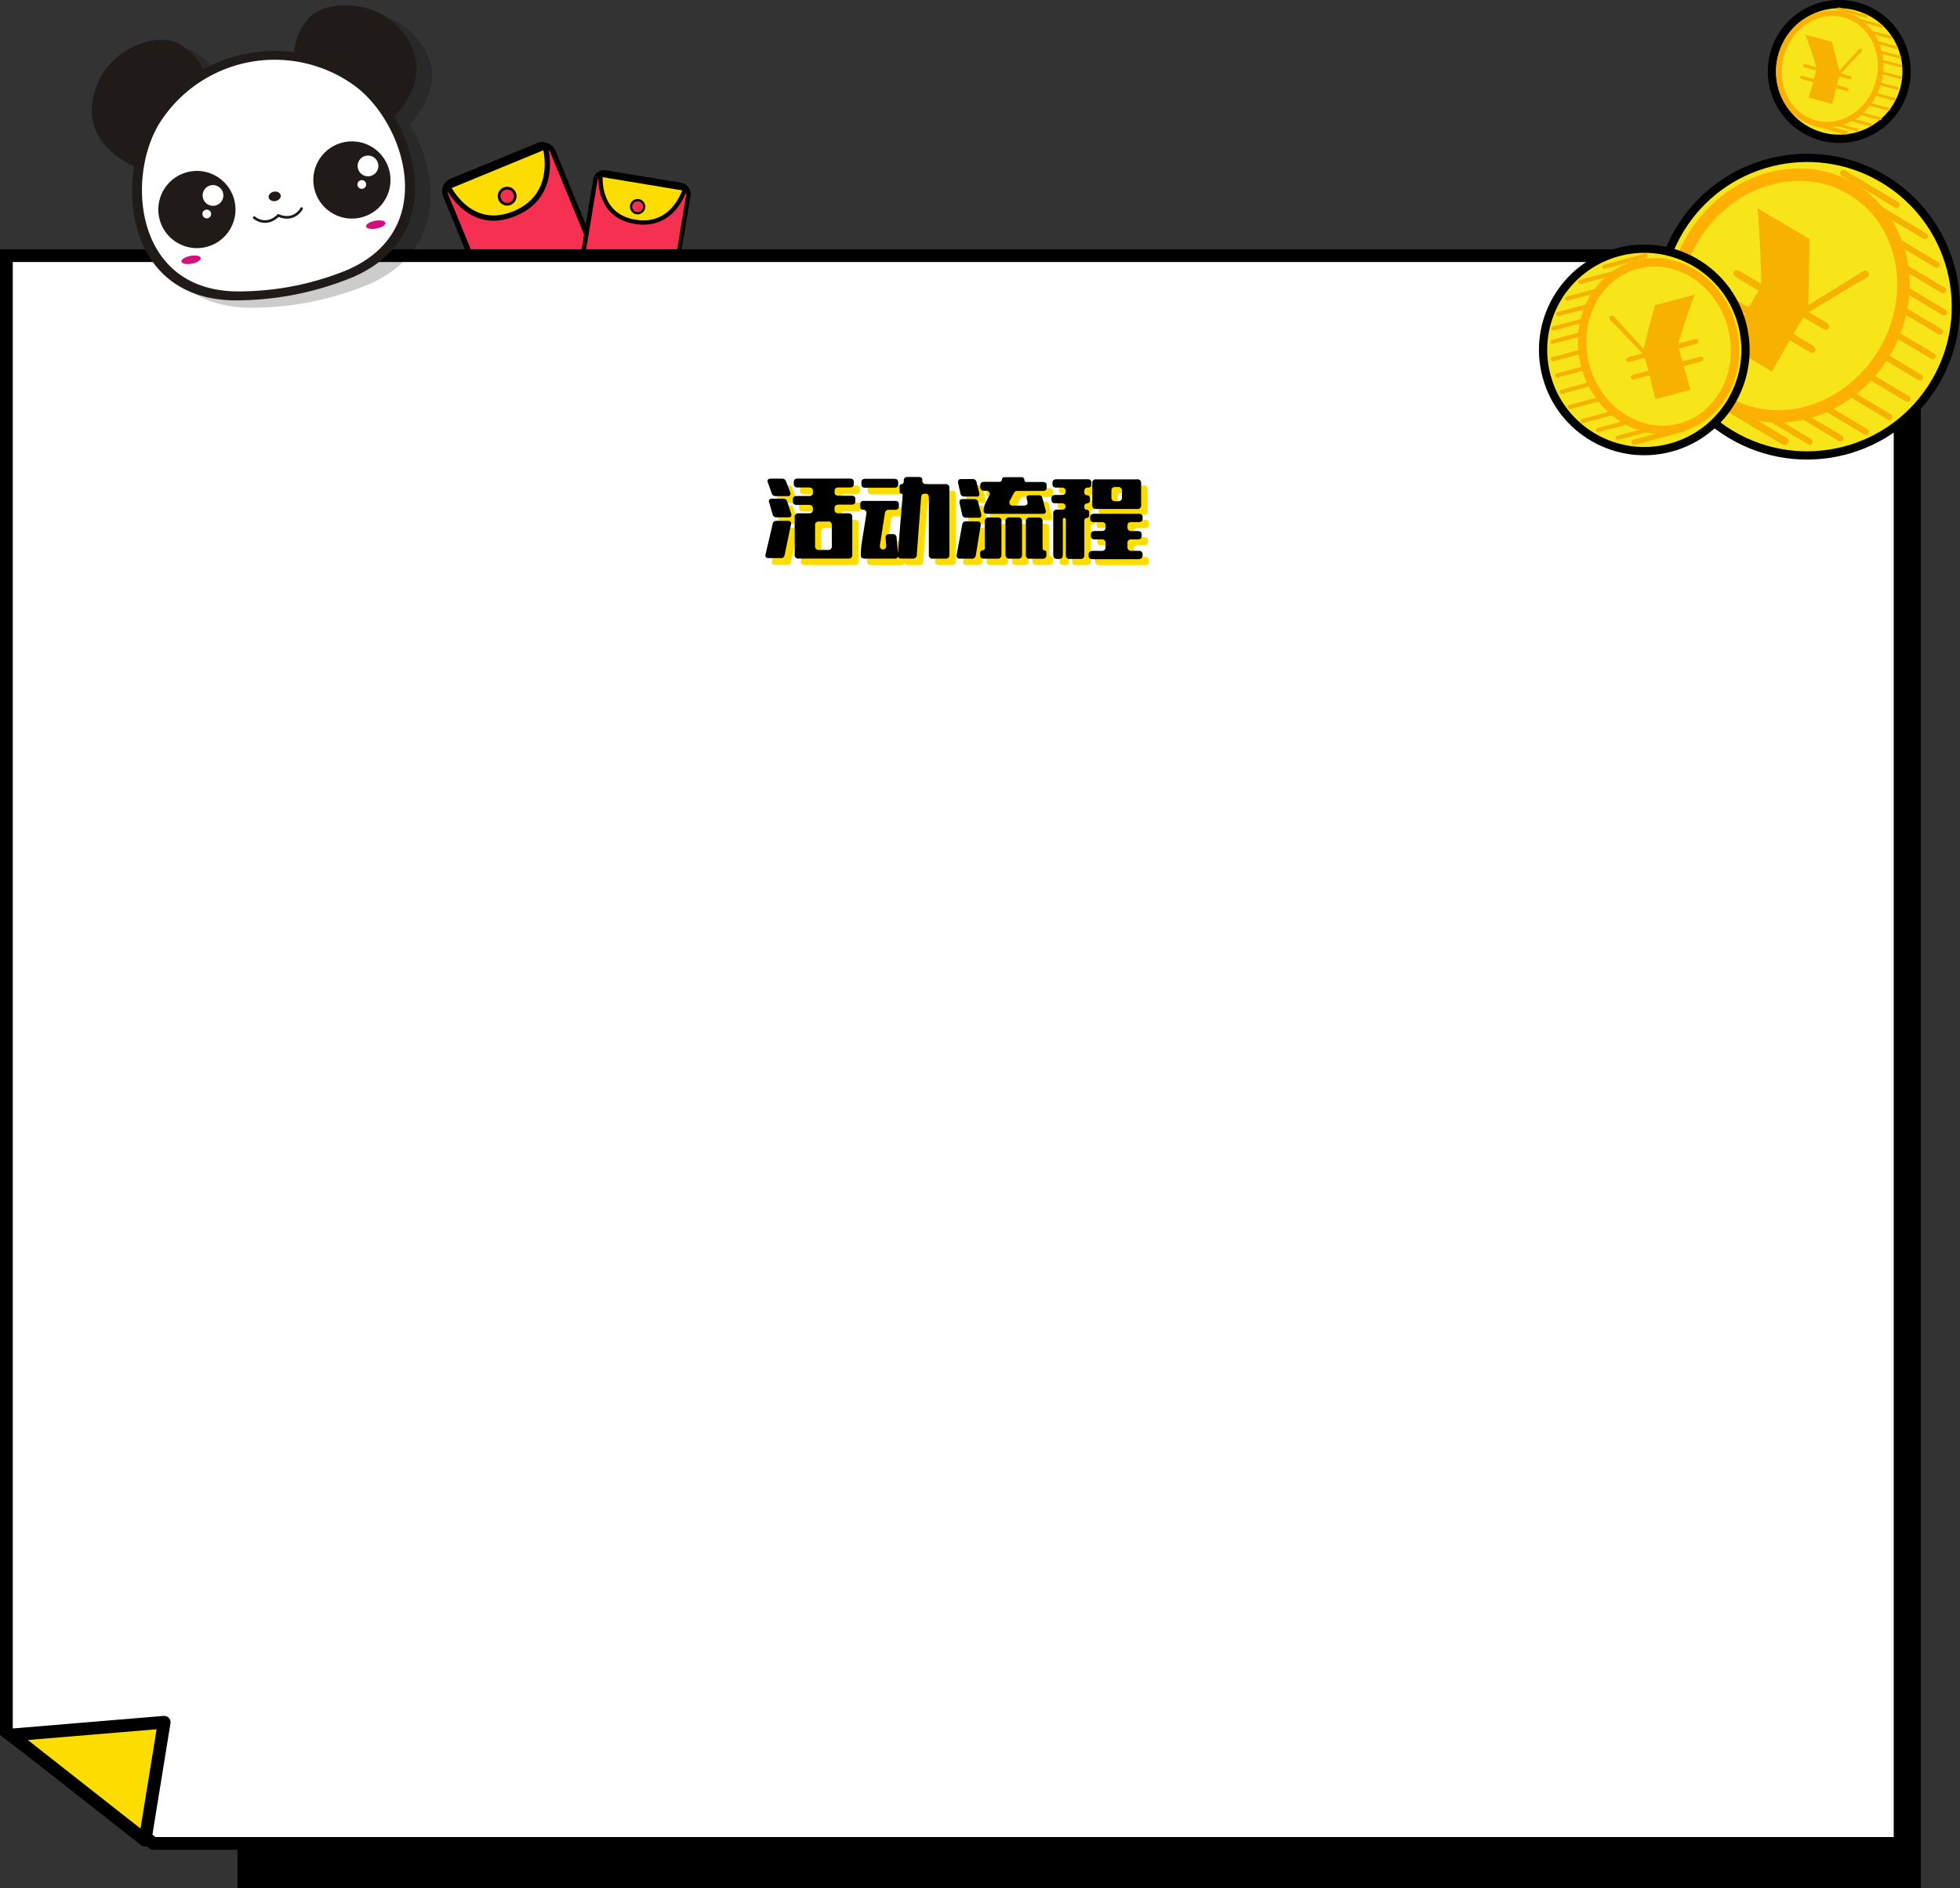 <svg xmlns="http://www.w3.org/2000/svg" width="614.79" height="592.18" viewBox="0 0 614.79 592.18"><rect x="0" y="0" width="614.79" height="592.18" fill="#333333" stroke="none"/><defs><style>.cls-1,.cls-3,.cls-4,.cls-6{fill:#f63050;}.cls-1,.cls-15,.cls-2,.cls-3,.cls-4,.cls-5,.cls-6,.cls-7,.cls-8{stroke:#000;}.cls-1,.cls-15,.cls-16,.cls-18,.cls-19,.cls-2,.cls-20,.cls-21,.cls-22,.cls-23,.cls-24,.cls-25,.cls-26,.cls-27,.cls-28,.cls-3,.cls-4,.cls-5,.cls-6,.cls-7{stroke-miterlimit:10;}.cls-1{stroke-width:1.69px;}.cls-2,.cls-5,.cls-8,.cls-9{fill:#fddc00;}.cls-2{stroke-width:1.65px;}.cls-3{stroke-width:0.84px;}.cls-4{stroke-width:1.38px;}.cls-5{stroke-width:1.34px;}.cls-6{stroke-width:0.69px;}.cls-12,.cls-7{fill:#fff;}.cls-7,.cls-8{stroke-width:4px;}.cls-13,.cls-8{stroke-linejoin:round;}.cls-10{opacity:0.2;}.cls-11{fill:#201a19;}.cls-13,.cls-16,.cls-18,.cls-19,.cls-20,.cls-21,.cls-22,.cls-23,.cls-24,.cls-25,.cls-26,.cls-27,.cls-28{fill:none;}.cls-13{stroke:#201a19;stroke-width:0.82px;}.cls-13,.cls-18,.cls-19,.cls-20,.cls-22,.cls-23,.cls-24,.cls-26,.cls-27,.cls-28{stroke-linecap:round;}.cls-14{fill:#d40e7c;}.cls-15{fill:#f7e51a;stroke-width:2.59px;}.cls-16,.cls-21,.cls-25{stroke:#ffb002;}.cls-16{stroke-width:3.89px;}.cls-17{fill:#f7b200;}.cls-18,.cls-19,.cls-20,.cls-22,.cls-23,.cls-24,.cls-26,.cls-27,.cls-28{stroke:#f7b200;}.cls-18{stroke-width:1.94px;}.cls-19{stroke-width:1.99px;}.cls-20{stroke-width:2.46px;}.cls-21{stroke-width:2.65px;}.cls-22{stroke-width:1.32px;}.cls-23{stroke-width:1.36px;}.cls-24{stroke-width:1.67px;}.cls-25{stroke-width:1.76px;}.cls-26{stroke-width:0.88px;}.cls-27{stroke-width:0.9px;}.cls-28{stroke-width:1.11px;}</style></defs><title>活动流程</title><g id="图层_2" data-name="图层 2"><g id="图层_1-2" data-name="图层 1"><rect class="cls-1" x="145.81" y="49.51" width="36.33" height="45.62" rx="3.38" ry="3.38" transform="translate(343.13 76.85) rotate(157.65)"/><path class="cls-2" d="M171,46s4.5,15.17-9.62,21-20.85-8.45-20.85-8.45Z"/><circle class="cls-3" cx="159.08" cy="61.54" r="2.53" transform="translate(-11.45 65.11) rotate(-22.35)"/><rect class="cls-4" x="183.96" y="55.8" width="29.57" height="37.13" rx="2.75" ry="2.75" transform="translate(382.65 180.26) rotate(-170.58)"/><path class="cls-5" d="M214.86,59.17s-3.39,12.43-15.65,10.4S188.4,54.78,188.4,54.78Z"/><circle class="cls-6" cx="199.98" cy="64.82" r="2.06" transform="translate(103.32 251.5) rotate(-80.58)"/><rect x="74.5" y="94.18" width="528" height="498"/><polygon class="cls-7" points="596 578.18 48.09 578.18 2 543.18 2 80.18 596 80.18 596 578.18"/><polygon class="cls-8" points="3.5 544.18 45.5 577.18 51.5 540.18 3.5 544.18"/><path class="cls-9" d="M250.08,166.71l-1.92,9.43a1.36,1.36,0,0,1-.41.82,1.38,1.38,0,0,1-.89.23H243.1q-1,0-1-.82a1.86,1.86,0,0,1,.06-.41l2.18-9.45a1.34,1.34,0,0,1,.42-.81,1.42,1.42,0,0,1,.89-.23h3.44q1.05,0,1.05.83A1.75,1.75,0,0,1,250.08,166.71Zm-1.13-9h-3.57a1.6,1.6,0,0,1-.91-.21,1.5,1.5,0,0,1-.48-.78l-1.17-3.28a1.51,1.51,0,0,1-.1-.47q0-.73,1-.73h3.43a1.65,1.65,0,0,1,.91.21,1.68,1.68,0,0,1,.51.76l1.27,3.3a1.41,1.41,0,0,1,.1.47Q249.89,157.75,248.95,157.75Zm.31,6.65h-3.6a1.49,1.49,0,0,1-.89-.22,1.45,1.45,0,0,1-.45-.79l-1.07-3.6a1.58,1.58,0,0,1-.09-.45q0-.76,1-.76h3.41a1.57,1.57,0,0,1,.89.21,1.59,1.59,0,0,1,.48.79l1.2,3.62a1.63,1.63,0,0,1,.1.47Q250.24,164.4,249.26,164.4Zm15.7-1.35h3.12a1.07,1.07,0,0,1,1.22,1.22V176a1.07,1.07,0,0,1-1.22,1.22H252.45a1.07,1.07,0,0,1-1.22-1.22V164.27a1.07,1.07,0,0,1,1.22-1.22h3.27q1.22,0,1.22-1.11v-.41q0-1.11-1.22-1.11h-3.87q-1.22,0-1.22-1.13v-.54q0-1.13,1.22-1.13h3.87q1.22,0,1.22-1.1v-.38q0-1.1-1.22-1.1h-3.57q-1.23,0-1.23-1.13v-.54q0-1.13,1.23-1.13h16.38q1.22,0,1.22,1.13v.54q0,1.13-1.22,1.13H265q-1.23,0-1.23,1.1v.38q0,1.1,1.23,1.1h4.1q1.22,0,1.22,1.13v.54q0,1.13-1.22,1.13H265q-1.23,0-1.23,1.11v.41Q263.73,163.05,265,163.05Zm-3.28,2.59h-2.83a1.07,1.07,0,0,0-1.22,1.22v6.47a1.08,1.08,0,0,0,1.22,1.23h2.83a1.08,1.08,0,0,0,1.22-1.23v-6.47A1.07,1.07,0,0,0,261.68,165.64Z"/><path class="cls-9" d="M283.69,176.62a1,1,0,0,1-1.1.63h-9.36q-1.22,0-1.22-1.17v-.34a33,33,0,0,1,.47-4.56l1.26-8a2,2,0,0,0,0-.38.82.82,0,0,0-.21-.56.87.87,0,0,0-.69-.32h-.06q-1,0-1-1.13v-.54q0-1.13,1.22-1.13h9.71q1.22,0,1.22,1.13v.54q0,1.13-1.22,1.13h-1.92a1.14,1.14,0,0,0-1.25,1.07L278,173.09a2.64,2.64,0,0,0,0,.4.86.86,0,0,0,.22.59,1,1,0,0,0,.75.34h0a1,1,0,0,0,.75-.32,1,1,0,0,0,.25-.73q0-.09,0-.25l-.19-2.26a1.61,1.61,0,0,1,0-.25q0-1,1.14-1H282a1.12,1.12,0,0,1,1.25,1.14l.42,4.86,1.44-18.13v-.12a.44.44,0,0,0-.45-.48.53.53,0,0,1-.5-.62v-1.63a.66.66,0,0,1,.62-.76.73.73,0,0,0,.67-.76l0-.48q.07-1,1.23-1h3.43q1.23,0,1.16,1.05v.18a.92.92,0,0,0,.26.69,1.25,1.25,0,0,0,1,.32h6a1.08,1.08,0,0,1,1.23,1.22V176a1.08,1.08,0,0,1-1.23,1.22h-4a1.07,1.07,0,0,1-1.22-1.22V158.1q0-1.22-1.05-1.22H292q-1,0-1.1,1.14l-1.32,18.06a1.11,1.11,0,0,1-1.25,1.16h-3.56A1.06,1.06,0,0,1,283.69,176.62Zm-11.53-22.71v-.54q0-1.13,1.22-1.13h9.08q1.23,0,1.23,1.13v.54q0,1.13-1.23,1.13h-9.08Q272.17,155,272.17,153.91Z"/><path class="cls-9" d="M309.62,166.71l-1.52,9.42a1.16,1.16,0,0,1-1.27,1.08h-3.65q-1.07,0-1.07-.85a2.32,2.32,0,0,1,0-.38l1.71-9.43a1.37,1.37,0,0,1,.4-.83,1.42,1.42,0,0,1,.89-.23h3.43q1.08,0,1.08.86A2.62,2.62,0,0,1,309.62,166.71Zm-1.42-9h-3.68a1.38,1.38,0,0,1-.89-.23,1.35,1.35,0,0,1-.42-.82l-.72-3.18a2.1,2.1,0,0,1,0-.44q0-.79,1-.79H307a1.42,1.42,0,0,1,.88.22,1.4,1.4,0,0,1,.44.81l.82,3.21a1.7,1.7,0,0,1,.07.44Q309.23,157.75,308.2,157.75Zm.6,6.65h-3.72a1.12,1.12,0,0,1-1.3-1.05L303,159.8a2.1,2.1,0,0,1,0-.44q0-.79,1-.79h3.52a1.49,1.49,0,0,1,.89.22,1.47,1.47,0,0,1,.44.81l.92,3.57a1.7,1.7,0,0,1,.07.44Q309.81,164.4,308.8,164.4Zm15.29-11.25h5q1.22,0,1.22,1.13v.54q0,1.13-1.22,1.13h-7.92a1.42,1.42,0,0,0-.73.15,1.53,1.53,0,0,0-.47.59l-1.17,2.23a1.65,1.65,0,0,0-.22.73.92.92,0,0,0,.34.69,1.29,1.29,0,0,0,.89.25h3.27q1.22,0,1.22-1a1.55,1.55,0,0,0-.07-.42l-.18-.62a1.87,1.87,0,0,1-.07-.45q0-.78,1-.78h2.68a1.42,1.42,0,0,1,.88.22,1.46,1.46,0,0,1,.45.81l1,3.57a1.86,1.86,0,0,1,.09.45q0,.78-1,.78H311.7q-1.22,0-1.22-1V162a6,6,0,0,1,.76-2.64l.92-1.79a1.58,1.58,0,0,0,.21-.72.89.89,0,0,0-.34-.69,1,1,0,0,0-.72-.25h-.7q-1.22,0-1.22-1.13v-.54q0-1.13,1.22-1.13h4.69a.78.78,0,0,0,.89-.73.78.78,0,0,1,.89-.73h5.2a.79.79,0,0,1,.91.73Q323.27,153.15,324.09,153.15Zm-7.92,12.38V176a1.08,1.08,0,0,1-1.22,1.23h-4.25q-1.22,0-1.22-1.1v-.6a.79.79,0,0,1,.73-.91.78.78,0,0,0,.75-.89v-8.19a1.08,1.08,0,0,1,1.22-1.23H315A1.08,1.08,0,0,1,316.17,165.53ZM317.46,176v-10.5a1.08,1.08,0,0,1,1.22-1.23h2.77a1.08,1.08,0,0,1,1.22,1.23V176a1.07,1.07,0,0,1-1.22,1.22h-2.77A1.07,1.07,0,0,1,317.46,176Zm7.65-11.72h2.77a1.08,1.08,0,0,1,1.22,1.23v8.36a.63.63,0,0,0,.6.72.64.64,0,0,1,.59.73v.78q0,1.1-1.22,1.1h-4a1.08,1.08,0,0,1-1.22-1.23V165.53A1.08,1.08,0,0,1,325.11,164.3Z"/><path class="cls-9" d="M333.37,152.24h9.73q1.22,0,1.22,1.1v.4q0,1.1-1,1.1h-.18a1,1,0,0,0-.75.29,1,1,0,0,0-.29.78v.34a.87.87,0,0,0,.88,1,.91.91,0,0,1,.88,1v.56a.91.91,0,0,1-.88,1q-.88.09-.88.88V161a.75.75,0,0,0,.75.83.81.81,0,0,1,.76.92v.76a.81.81,0,0,1-.76.92.8.8,0,0,0-.75.92V176a1.08,1.08,0,0,1-1.22,1.23h-3.37a1.07,1.07,0,0,1-1.22-1.22V165q0-.57-.48-.57t-.47.57V176q0,1.22-1.17,1.22h-.66q-1.17,0-1.17-1.22V163a1.08,1.08,0,0,1,1.22-1.23H335q1.22,0,1.22-1t-1.22-1h-2q-1.22,0-1.22-1.1v-.4q0-1.11,1.22-1.11H335q1.23,0,1.23-1.05v-.25q0-1.07-1.23-1.07h-1.66q-1.22,0-1.22-1.1v-.4Q332.15,152.24,333.37,152.24Zm25.75,25H344.71q-1.22,0-1.22-1.1v-.4q0-1.1,1.22-1.1h2.87a1.08,1.08,0,0,0,1.22-1.23v-1.16a1.07,1.07,0,0,0-1.22-1.22h-2.21q-1.22,0-1.22-1.11v-.4q0-1.1,1.22-1.1h2.21q1.22,0,1.22-1.13v-.54q0-1.13-1.22-1.13h-2.42q-1.22,0-1.22-1.11v-.4q0-1.1,1.22-1.1h14q1.23,0,1.23,1.1v.4q0,1.11-1.23,1.11h-2.3q-1.23,0-1.23,1.13v.53q0,1.14,1.23,1.14h2q1.23,0,1.23,1.1v.4q0,1.11-1.23,1.11h-2a1.08,1.08,0,0,0-1.23,1.22v1.16a1.09,1.09,0,0,0,1.23,1.23h2.3q1.22,0,1.22,1.1v.4Q360.33,177.25,359.12,177.25Zm-14.52-17v-6.8a1.08,1.08,0,0,1,1.22-1.23h12.89a1.07,1.07,0,0,1,1.22,1.22v6.83a1.08,1.08,0,0,1-1.22,1.23H345.82A1.08,1.08,0,0,1,344.6,160.27Zm6-4.42v2a1.07,1.07,0,0,0,1.22,1.22h.88a1.07,1.07,0,0,0,1.22-1.22v-2a1.08,1.08,0,0,0-1.22-1.23h-.88A1.08,1.08,0,0,0,350.61,155.84Z"/><path d="M248.08,164.6,246.13,174a1.36,1.36,0,0,1-.41.82,1.37,1.37,0,0,1-.89.23h-3.75q-1,0-1-.82a1.93,1.93,0,0,1,.06-.41l2.21-9.44a1.33,1.33,0,0,1,.43-.8,1.41,1.41,0,0,1,.89-.23h3.44q1.05,0,1.05.84A1.7,1.7,0,0,1,248.08,164.6Zm-1.11-9h-3.57a1.6,1.6,0,0,1-.91-.21,1.5,1.5,0,0,1-.48-.78l-1.16-3.28a1.5,1.5,0,0,1-.1-.47q0-.73,1-.73h3.43a1.64,1.64,0,0,1,.91.21,1.67,1.67,0,0,1,.51.76l1.27,3.3a1.4,1.4,0,0,1,.1.47Q247.91,155.63,247,155.63Zm.29,6.65h-3.6a1.49,1.49,0,0,1-.89-.22,1.46,1.46,0,0,1-.45-.79l-1.06-3.61a1.58,1.58,0,0,1-.09-.45q0-.76,1-.76h3.41a1.55,1.55,0,0,1,.89.21,1.59,1.59,0,0,1,.48.79l1.19,3.62a1.66,1.66,0,0,1,.1.47Q248.24,162.28,247.26,162.28ZM263,161h3.12a1.07,1.07,0,0,1,1.21,1.22l0,11.76a1.07,1.07,0,0,1-1.22,1.21l-15.63,0a1.07,1.07,0,0,1-1.21-1.22l0-11.76a1.07,1.07,0,0,1,1.22-1.21h3.27q1.22,0,1.22-1.11v-.41q0-1.11-1.21-1.12h-3.87q-1.22,0-1.21-1.13v-.54q0-1.13,1.22-1.12h3.87q1.22,0,1.22-1.1V154q0-1.1-1.21-1.1h-3.57q-1.23,0-1.23-1.13v-.54q0-1.13,1.23-1.13l16.38,0q1.22,0,1.21,1.13v.54q0,1.13-1.22,1.13H263q-1.23,0-1.23,1.1v.38q0,1.1,1.23,1.1h4.1q1.22,0,1.21,1.13v.54q0,1.13-1.22,1.13H263q-1.23,0-1.23,1.11v.41Q261.74,161,263,161Zm-3.29,2.58h-2.83a1.07,1.07,0,0,0-1.22,1.21v6.47a1.08,1.08,0,0,0,1.21,1.23h2.83a1.08,1.08,0,0,0,1.22-1.23v-6.47A1.07,1.07,0,0,0,259.68,163.55Z"/><path d="M281.67,174.58a1,1,0,0,1-1.1.63l-9.36,0q-1.22,0-1.21-1.17v-.34a32.9,32.9,0,0,1,.48-4.55l1.28-8a2.08,2.08,0,0,0,0-.38.82.82,0,0,0-.2-.56.87.87,0,0,0-.69-.32h-.06q-1,0-1-1.13v-.54q0-1.13,1.22-1.12l9.71,0q1.22,0,1.21,1.13v.54q0,1.13-1.22,1.13h-1.92a1.14,1.14,0,0,0-1.25,1.07L276,171a2.82,2.82,0,0,0,0,.4.86.86,0,0,0,.22.59.94.94,0,0,0,.75.34h0a1,1,0,0,0,.75-.32,1,1,0,0,0,.25-.73c0-.06,0-.14,0-.25l-.18-2.26a1.61,1.61,0,0,1,0-.25q0-1,1.15-1H280a1.12,1.12,0,0,1,1.24,1.15l.41,4.86,1.48-18.13s0-.08,0-.12a.44.44,0,0,0-.45-.48.54.54,0,0,1-.5-.62V152.6a.66.66,0,0,1,.62-.76.73.73,0,0,0,.68-.76l0-.48q.07-1,1.23-1h3.43q1.23,0,1.16,1.06v.09l0,.09a.92.92,0,0,0,.26.69,1.25,1.25,0,0,0,1,.32h6a1.08,1.08,0,0,1,1.23,1.22l0,20.93a1.08,1.08,0,0,1-1.23,1.21h-4a1.07,1.07,0,0,1-1.21-1.22l0-17.93q0-1.22-1.05-1.22h-.28q-1,0-1.1,1.14l-1.36,18.06a1.11,1.11,0,0,1-1.25,1.15h-3.56A1.06,1.06,0,0,1,281.67,174.58ZM270.2,151.84v-.54q0-1.13,1.22-1.12l9.08,0q1.23,0,1.23,1.13v.54q0,1.13-1.23,1.13l-9.08,0Q270.19,153,270.2,151.84Z"/><path d="M307.62,164.73l-1.54,9.42a1.16,1.16,0,0,1-1.28,1.08h-3.65q-1.07,0-1.07-.85a2.32,2.32,0,0,1,0-.38l1.74-9.43a1.37,1.37,0,0,1,.4-.83,1.42,1.42,0,0,1,.89-.23h3.43q1.08,0,1.08.87A2.49,2.49,0,0,1,307.62,164.73Zm-1.4-9h-3.68a1.38,1.38,0,0,1-.89-.24,1.36,1.36,0,0,1-.42-.82l-.71-3.18a2,2,0,0,1,0-.44q0-.79,1-.79H305a1.41,1.41,0,0,1,.88.22,1.4,1.4,0,0,1,.44.81l.81,3.21a1.74,1.74,0,0,1,.07.44Q307.25,155.77,306.22,155.77Zm.58,6.65h-3.72a1.42,1.42,0,0,1-.89-.24,1.41,1.41,0,0,1-.41-.82l-.8-3.55a2.1,2.1,0,0,1,0-.44q0-.79,1-.79h3.52a1.48,1.48,0,0,1,.89.22,1.46,1.46,0,0,1,.44.81l.92,3.58a1.74,1.74,0,0,1,.07.44Q307.82,162.42,306.81,162.42Zm15.32-11.21h5q1.22,0,1.21,1.13v.54q0,1.13-1.22,1.13l-7.92,0a1.42,1.42,0,0,0-.73.15,1.52,1.52,0,0,0-.47.58l-1.18,2.22a1.65,1.65,0,0,0-.22.73.92.92,0,0,0,.34.69,1.29,1.29,0,0,0,.89.25h3.27q1.22,0,1.22-1a1.51,1.51,0,0,0-.07-.42l-.17-.62a1.86,1.86,0,0,1-.07-.45q0-.78,1-.77h2.68a1.41,1.41,0,0,1,.88.22,1.46,1.46,0,0,1,.45.81l.94,3.58a1.9,1.9,0,0,1,.09.45q0,.78-1,.77l-17.29,0q-1.22,0-1.21-1V160a5.94,5.94,0,0,1,.77-2.63l.93-1.79a1.59,1.59,0,0,0,.21-.72.89.89,0,0,0-.34-.69,1,1,0,0,0-.72-.25h-.7q-1.22,0-1.21-1.13v-.54q0-1.13,1.22-1.12h4.69a.78.78,0,0,0,.89-.73.78.78,0,0,1,.9-.73h5.2a.79.79,0,0,1,.91.73Q321.31,151.2,322.13,151.2Zm-8,12.36,0,10.46a1.08,1.08,0,0,1-1.22,1.23h-4.25q-1.22,0-1.21-1.1v-.6a.79.79,0,0,1,.73-.91.77.77,0,0,0,.75-.89l0-8.19a1.08,1.08,0,0,1,1.22-1.23H313A1.08,1.08,0,0,1,314.17,163.56Zm1.26,10.49,0-10.5a1.08,1.08,0,0,1,1.22-1.23h2.77a1.08,1.08,0,0,1,1.21,1.23l0,10.5a1.07,1.07,0,0,1-1.22,1.21h-2.77A1.07,1.07,0,0,1,315.44,174.05Zm7.67-11.7h2.77a1.08,1.08,0,0,1,1.21,1.23l0,8.36a.63.63,0,0,0,.6.72.64.64,0,0,1,.58.73v.78q0,1.1-1.22,1.1h-4a1.08,1.08,0,0,1-1.21-1.23l0-10.46A1.08,1.08,0,0,1,323.11,162.35Z"/><path d="M331.4,150.32l9.73,0q1.22,0,1.21,1.1v.4q0,1.1-1,1.1h-.18a1,1,0,0,0-.75.29,1,1,0,0,0-.29.78v.34a.87.87,0,0,0,.88,1,.91.91,0,0,1,.88,1v.56a.91.91,0,0,1-.88,1q-.88.09-.88.88v.26a.75.75,0,0,0,.75.84.81.81,0,0,1,.76.92v.76a.81.81,0,0,1-.76.92.8.8,0,0,0-.75.92l0,10.69a1.08,1.08,0,0,1-1.22,1.23h-3.37a1.07,1.07,0,0,1-1.21-1.22l0-11.06c0-.38-.16-.57-.48-.57s-.47.19-.47.57l0,11.06q0,1.22-1.17,1.21h-.66q-1.17,0-1.17-1.22l0-13a1.08,1.08,0,0,1,1.22-1.23H333q1.22,0,1.22-1t-1.21-1h-2q-1.22,0-1.21-1.1v-.4q0-1.11,1.22-1.11H333q1.23,0,1.23-1.05V154q0-1.07-1.23-1.07h-1.66q-1.22,0-1.21-1.1v-.4Q330.18,150.31,331.4,150.32Zm25.69,25.06-14.41,0q-1.22,0-1.21-1.1v-.4q0-1.1,1.22-1.1h2.87a1.08,1.08,0,0,0,1.22-1.23v-1.16a1.07,1.07,0,0,0-1.21-1.22h-2.21q-1.22,0-1.21-1.12v-.4q0-1.1,1.22-1.1h2.21q1.22,0,1.22-1.12v-.54q0-1.13-1.21-1.13h-2.42q-1.22,0-1.21-1.12v-.4q0-1.1,1.22-1.1l14,0q1.23,0,1.23,1.1v.4q0,1.11-1.23,1.11h-2.3q-1.23,0-1.23,1.13v.53q0,1.14,1.23,1.15h2q1.23,0,1.23,1.1v.4q0,1.11-1.23,1.11h-2a1.08,1.08,0,0,0-1.23,1.21v1.16a1.09,1.09,0,0,0,1.23,1.23h2.3q1.22,0,1.21,1.1v.4Q358.31,175.38,357.09,175.38Zm-14.48-17,0-6.8a1.08,1.08,0,0,1,1.22-1.23h12.89a1.07,1.07,0,0,1,1.21,1.22l0,6.83a1.08,1.08,0,0,1-1.22,1.23l-12.89,0A1.08,1.08,0,0,1,342.62,158.37Zm6-4.41v2a1.08,1.08,0,0,0,1.21,1.22h.88a1.07,1.07,0,0,0,1.22-1.21v-2a1.08,1.08,0,0,0-1.21-1.23h-.88A1.08,1.08,0,0,0,348.63,154Z"/><g class="cls-10"><path d="M128.49,9.7c-8-7.36-22.1-7.32-27.12-1.33a17.91,17.91,0,0,0-4.3,10.4,41.2,41.2,0,0,0-14.63.42,41.26,41.26,0,0,0-13.86,5,17.9,17.9,0,0,0-7.84-8.12c-6.87-3.73-20,1.4-24.74,11.2-4.87,10-2.93,20.65,10.79,27.28l.1-.13c-3.11,18.64,4.4,41.53,31,42.1a97.92,97.92,0,0,0,18.95-1.69,97.92,97.92,0,0,0,18.24-5.39c24.5-10.3,23.12-34.28,13.42-50.48C138.8,27.82,136.69,17.19,128.49,9.7Z"/></g><path class="cls-11" d="M123.69,7.33C115.65,0,101.59,0,96.57,6a17.91,17.91,0,0,0-4.3,10.4,41.2,41.2,0,0,0-14.63.42,41.26,41.26,0,0,0-13.86,5,17.9,17.9,0,0,0-7.84-8.12c-6.87-3.73-20,1.4-24.74,11.2-4.87,10-2.93,20.65,10.79,27.28l.1-.13C39,70.74,46.5,93.62,73.1,94.2A97.92,97.92,0,0,0,92,92.5a97.92,97.92,0,0,0,18.24-5.39c24.5-10.3,23.12-34.28,13.42-50.48C134,25.45,131.89,14.83,123.69,7.33Z"/><path class="cls-12" d="M110.45,26.33A42.72,42.72,0,0,0,50.63,37.72c-11,16.24-9.29,53,23.31,53.68a91,91,0,0,0,17.61-1.57,91,91,0,0,0,17-5C138.55,72.19,126.69,37.38,110.45,26.33Z"/><circle class="cls-11" cx="61.76" cy="65.72" r="12.11" transform="translate(-11.2 12.71) rotate(-10.78)"/><circle class="cls-12" cx="66.81" cy="61.31" r="3.26" transform="translate(-10.29 13.57) rotate(-10.78)"/><circle class="cls-12" cx="64.86" cy="67.12" r="1.37" transform="translate(-11.41 13.31) rotate(-10.78)"/><circle class="cls-11" cx="110.38" cy="56.46" r="12.11" transform="translate(-8.61 21.63) rotate(-10.78)"/><circle class="cls-12" cx="115.43" cy="52.05" r="3.26" transform="translate(-7.7 22.5) rotate(-10.78)"/><circle class="cls-12" cx="113.48" cy="57.87" r="1.37" transform="translate(-8.82 22.24) rotate(-10.78)"/><ellipse class="cls-11" cx="86.16" cy="61.59" rx="1.92" ry="1.49" transform="translate(-10 17.2) rotate(-10.78)"/><path class="cls-13" d="M79.73,68.25s3.54,3.18,7.57-.65"/><path class="cls-13" d="M94.59,65.42s-2.13,4.26-7.28,2.18"/><ellipse class="cls-14" cx="59.94" cy="81.49" rx="3.09" ry="1.24" transform="translate(-14.18 12.64) rotate(-10.78)"/><ellipse class="cls-14" cx="117.87" cy="70.47" rx="3.09" ry="1.24" transform="translate(-11.1 23.28) rotate(-10.78)"/><circle class="cls-15" cx="566.83" cy="96.18" r="46.66" transform="translate(194.2 534.01) rotate(-59.23)"/><ellipse class="cls-16" cx="560.99" cy="92.7" rx="38.88" ry="35" transform="translate(194.34 527.29) rotate(-59.23)"/><path class="cls-17" d="M567.33,97.89l5.1,3q1.79,1.06,1.19,2.06t-2.3-.09l-5.6-3.33q-.45.76-.75,1.19l-.74,1.19-1.69,2.84,5.6,3.33q1.79,1.06,1.19,2.06t-2.3-.09l-5.62-3.35-5.29,9.3-.31.53L541.39,108l.52-.87,4.91-7.89.52-.87-6.56-3.91q-1.77-1.05-1.2-2t2.38.07l6.52,3.88.45-.69,1.3-2.18.72-1.14.72-1.21-6.6-3.93q-1.76-1-1.2-2t2.38.07L552.39,89q.06-1.53,0-3.24-.24-9.57-1.08-20.43L567.64,75l-.44,20.69,15.34-9.47a16.37,16.37,0,0,1,2.15-1.31,1,1,0,0,1,.89.1,1.28,1.28,0,0,1,.59.71.94.94,0,0,1-.07.81,2.3,2.3,0,0,1-.84.75,9.26,9.26,0,0,1-.93.55l-1.5.78Z"/><line class="cls-18" x1="587.9" y1="64.6" x2="603.77" y2="74.05"/><line class="cls-19" x1="578.19" y1="54.3" x2="594.9" y2="64.24"/><line class="cls-18" x1="593.27" y1="74.58" x2="607.47" y2="83.04"/><line class="cls-18" x1="596.96" y1="83.57" x2="609.49" y2="91.03"/><line class="cls-18" x1="597.32" y1="90.57" x2="609.85" y2="98.03"/><line class="cls-18" x1="596.01" y1="96.58" x2="608.54" y2="104.04"/><line class="cls-18" x1="593.7" y1="104.26" x2="606.23" y2="111.72"/><line class="cls-18" x1="589.72" y1="110.94" x2="602.25" y2="118.4"/><line class="cls-18" x1="585.74" y1="117.62" x2="598.27" y2="125.08"/><line class="cls-18" x1="580.09" y1="123.31" x2="592.62" y2="130.77"/><line class="cls-18" x1="572.77" y1="128" x2="585.3" y2="135.46"/><line class="cls-18" x1="564.78" y1="130.03" x2="577.31" y2="137.49"/><line class="cls-18" x1="555.11" y1="131.06" x2="567.64" y2="138.52"/><line class="cls-20" x1="539.76" y1="126.45" x2="559.81" y2="138.38"/><circle class="cls-15" cx="515.76" cy="109.77" r="31.74" transform="translate(-10.85 136.93) rotate(-14.97)"/><ellipse class="cls-21" cx="520.24" cy="108.58" rx="23.81" ry="26.45" transform="translate(-10.39 138.04) rotate(-14.97)"/><path class="cls-17" d="M506.61,101.87l-.84-.79a6.15,6.15,0,0,1-.51-.53,1.57,1.57,0,0,1-.41-.64.64.64,0,0,1,.1-.54.88.88,0,0,1,.52-.35.67.67,0,0,1,.6.1,11,11,0,0,1,1.16,1.26l8.29,9,3.54-13.62,12.49-3.34q-2.56,6.95-4.49,13.17-.35,1.1-.6,2.12l4.7-1.26q1.37-.37,1.57.4T531.6,108l-5,1.35.25.92.26.88.45,1.67.17.54,5-1.33q1.37-.37,1.57.4t-1.16,1.08l-5,1.34.18.66,1.75,6.08.18.66-11,2.95-.11-.4-1.74-7.07-4.3,1.15q-1.33.35-1.52-.37t1.16-1.13l4.28-1.14-.58-2.17-.27-.92c-.07-.22-.16-.53-.27-.92l-4.28,1.14q-1.33.35-1.52-.37t1.16-1.13l3.9-1Z"/><line class="cls-22" x1="507.83" y1="85.2" x2="495.69" y2="88.44"/><line class="cls-23" x1="516.09" y1="80.25" x2="503.31" y2="83.67"/><line class="cls-22" x1="502.46" y1="90.74" x2="491.6" y2="93.64"/><line class="cls-22" x1="498.38" y1="95.94" x2="488.79" y2="98.5"/><line class="cls-22" x1="496.84" y1="100.46" x2="487.26" y2="103.02"/><line class="cls-22" x1="496.59" y1="104.63" x2="487.01" y2="107.19"/><line class="cls-22" x1="496.68" y1="110.08" x2="487.1" y2="112.65"/><line class="cls-22" x1="498.05" y1="115.19" x2="488.46" y2="117.76"/><line class="cls-22" x1="499.41" y1="120.31" x2="489.83" y2="122.87"/><line class="cls-22" x1="502.06" y1="125.07" x2="492.47" y2="127.64"/><line class="cls-22" x1="505.98" y1="129.5" x2="496.4" y2="132.06"/><line class="cls-22" x1="510.84" y1="132.31" x2="501.25" y2="134.87"/><line class="cls-22" x1="516.97" y1="134.78" x2="507.39" y2="137.34"/><line class="cls-24" x1="527.88" y1="134.6" x2="512.54" y2="138.7"/><circle class="cls-15" cx="576.94" cy="22.42" r="21.12" transform="translate(406.22 573.98) rotate(-75.03)"/><ellipse class="cls-25" cx="573.96" cy="21.62" rx="17.6" ry="15.84" transform="translate(404.78 570.51) rotate(-75.03)"/><path class="cls-17" d="M577.4,23.06l2.59.69q.91.24.77.75t-1,.25L576.91,24c-.07.26-.13.46-.18.61l-.18.61-.39,1.44,2.85.76q.91.24.77.75t-1,.25l-2.86-.77-1.16,4.7-.07.27-7.34-2,.12-.44,1.17-4,.12-.44-3.34-.89q-.9-.24-.77-.72t1-.26l3.31.89.11-.36.3-1.11.17-.58.16-.61-3.36-.9q-.9-.24-.77-.72t1-.27l3.13.84q-.16-.67-.4-1.41-1.28-4.14-3-8.76l8.31,2.22,2.36,9.06,5.51-6a7.37,7.37,0,0,1,.78-.84.44.44,0,0,1,.4-.06.59.59,0,0,1,.35.24.42.42,0,0,1,.07.36,1,1,0,0,1-.27.43,4.11,4.11,0,0,1-.34.35l-.56.52Z"/><line class="cls-26" x1="582.22" y1="6.07" x2="590.3" y2="8.23"/><line class="cls-27" x1="576.73" y1="2.78" x2="585.23" y2="5.05"/><line class="cls-26" x1="585.79" y1="9.76" x2="593.02" y2="11.69"/><line class="cls-26" x1="588.51" y1="13.22" x2="594.88" y2="14.92"/><line class="cls-26" x1="589.53" y1="16.22" x2="595.9" y2="17.93"/><line class="cls-26" x1="589.7" y1="19" x2="596.07" y2="20.7"/><line class="cls-26" x1="589.64" y1="22.63" x2="596.01" y2="24.33"/><line class="cls-26" x1="588.73" y1="26.03" x2="595.1" y2="27.73"/><line class="cls-26" x1="587.82" y1="29.43" x2="594.19" y2="31.13"/><line class="cls-26" x1="586.06" y1="32.6" x2="592.43" y2="34.3"/><line class="cls-26" x1="583.45" y1="35.54" x2="589.82" y2="37.25"/><line class="cls-26" x1="580.22" y1="37.41" x2="586.59" y2="39.12"/><line class="cls-26" x1="576.13" y1="39.05" x2="582.51" y2="40.76"/><line class="cls-28" x1="568.88" y1="38.93" x2="579.08" y2="41.66"/></g></g></svg>